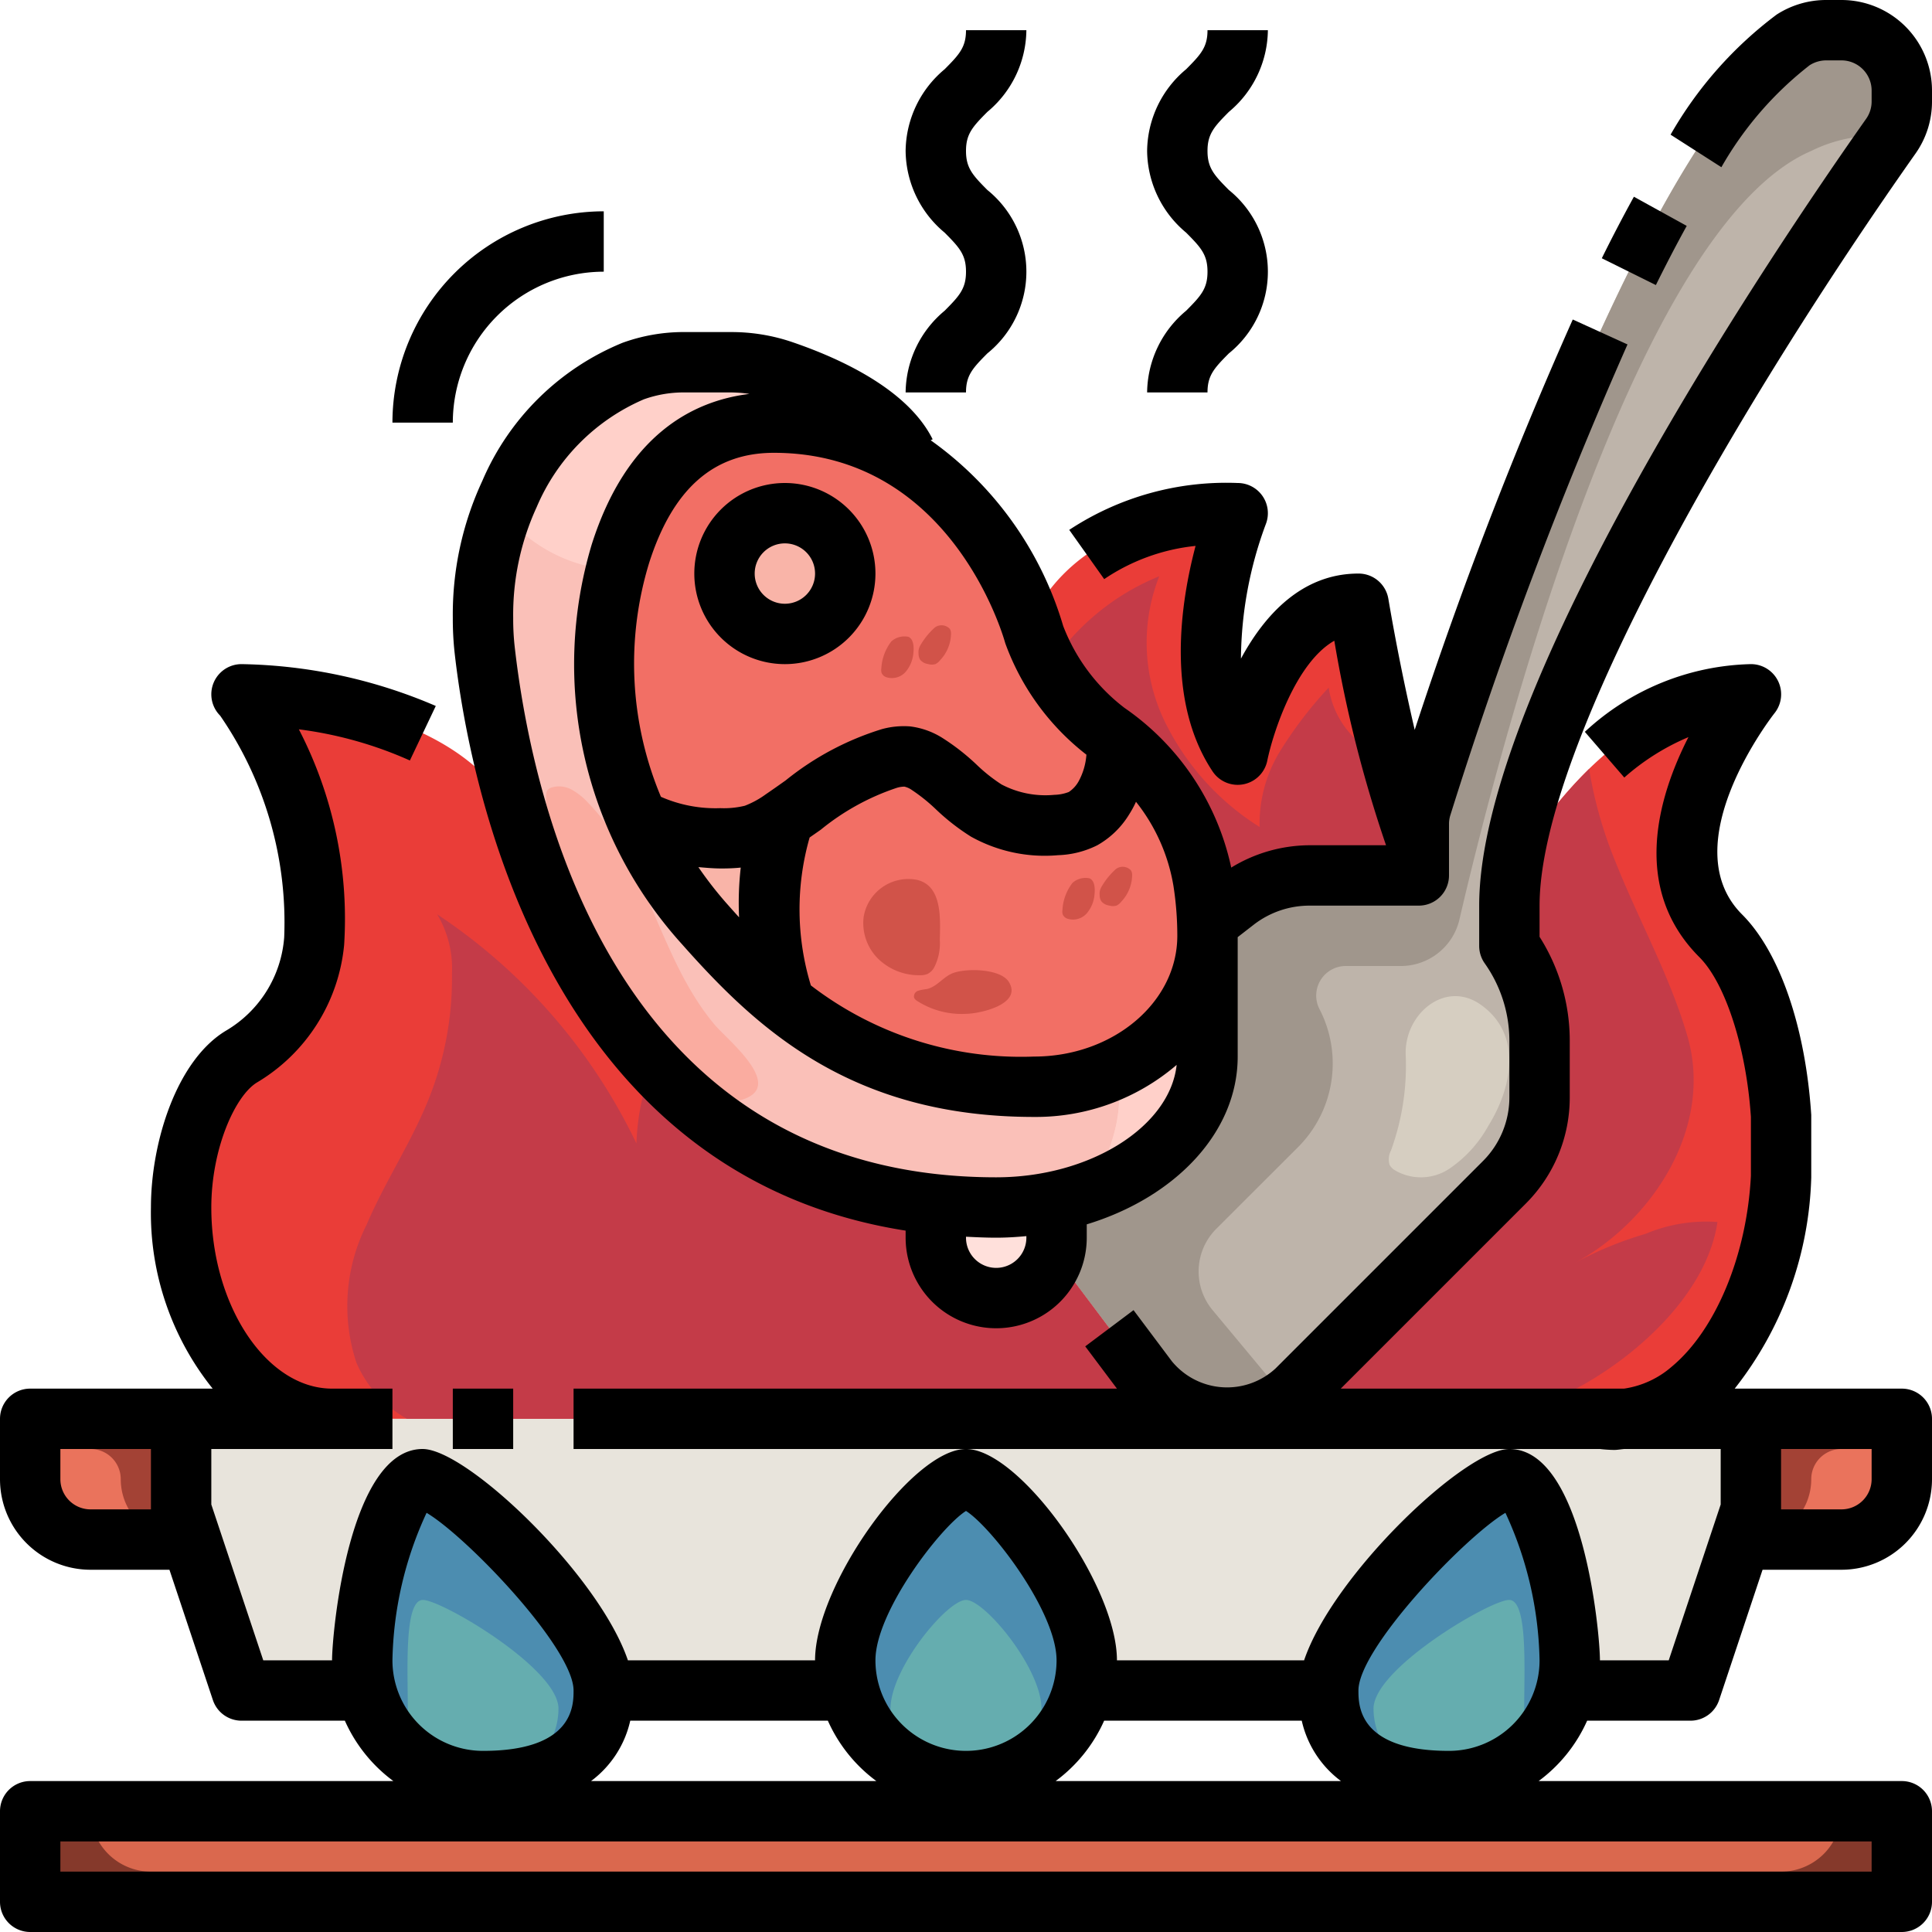 <svg xmlns="http://www.w3.org/2000/svg" viewBox="0 0 64 64"><g data-name="28-fry"><path d="M59 37v2c-.16 4.05-2.69 8-6 8H40.64a3.293 3.293 0 0 0 2.32-.96l6.87-6.87A4 4 0 0 0 51 36.34v-1.87a5.449 5.449 0 0 0-1-3.13V30a9.4 9.4 0 0 1 .08-1.15l.01-.01C50.6 27.9 53.48 23 58 23c0 0-4 5-1 8 1.07 1.07 1.83 3.42 2 6zM41 25s1-5 4-5c0 0 1 6 2 8v1h-3.63a4.014 4.014 0 0 0-2.45.84L40 31h-.02a11.528 11.528 0 0 0-.12-1.81 7.365 7.365 0 0 0-2.63-4.48q-.285-.24-.57-.45A7.211 7.211 0 0 1 34.25 21s-.04-.13-.12-.37C34.55 19.64 36.12 17 41 17c0 0-2 5 0 8zM35 41.67l3.02 4.02A3.292 3.292 0 0 0 40.64 47H11c-2.76 0-5-3.13-5-7 0-2 .8-4.28 2-5 5-3 1-11 0-12 0 0 7 0 9 4l.15-.05c1.64 5.53 5.39 12.06 13.86 12.94L31 40v1a2.006 2.006 0 0 0 2 2 1.955 1.955 0 0 0 1.41-.59 1.86 1.86 0 0 0 .48-.78z" style="fill:#ea3d38"/><path d="M50.08 28.85A9.4 9.4 0 0 0 50 30v1.34a5.449 5.449 0 0 1 1 3.13v1.87a4.007 4.007 0 0 1-1.174 2.834L42.96 46.04a3.279 3.279 0 0 1-4.94-.35L35 41.67l-.11-.04A1.9 1.9 0 0 0 35 41v-1l-.04-.2C37.87 39.2 40 37.27 40 35v-4c0-.15 0-.3-.02 0H40l.92-1.16a4.014 4.014 0 0 1 2.45-.84H47v-1.7a1.957 1.957 0 0 1 .09-.589C47.909 24.1 54.069 4.79 59.4 1.32A2.044 2.044 0 0 1 60.5 1h.5a1.955 1.955 0 0 1 1.41.59A1.955 1.955 0 0 1 63 3v.36a2.058 2.058 0 0 1-.36 1.15c-2 2.84-11.59 16.76-12.55 24.33z" style="fill:#beb4aa"/><path d="m6 50 .3.9-.3.1H3a2.006 2.006 0 0 1-2-2v-2h5zM58 50v-3h5v2a2.006 2.006 0 0 1-2 2h-3l-.3-.1z" style="fill:#ea735c"/><path d="M36 55a3.906 3.906 0 0 1-.12.97L36 56h8c0-1.582 2.557-4.477 4.38-6H33.419C34.62 51.277 36 53.5 36 55zM52 55a3.906 3.906 0 0 1-.12.97L52 56h4l1.7-5.1.3-.9h-7.069A13.713 13.713 0 0 1 52 55zM6.3 50.9 8 56h4l.12-.03A3.906 3.906 0 0 1 12 55a13.713 13.713 0 0 1 1.069-5H6zM20 56h8l.12-.03A3.906 3.906 0 0 1 28 55c0-1.5 1.38-3.723 2.581-5H15.62c1.823 1.523 4.38 4.418 4.38 6z" style="fill:#d6cec1"/><path style="fill:#da684e" d="M1 60h62v3H1z"/><path d="M3 60a2 2 0 0 0 2 2h54a2 2 0 0 0 2-2h2v3H1v-3z" style="fill:#85392b"/><path d="M51.48 56.97A4.007 4.007 0 0 1 48 59c-1.85 0-3.41-.56-3.86-2.04A3.129 3.129 0 0 1 44 56c0-2.21 5-7 6-7s2 3.79 2 6a3.994 3.994 0 0 1-.52 1.97zM35.46 57A4 4 0 0 1 28 55c0-2.21 3-6 4-6s4 3.79 4 6a3.989 3.989 0 0 1-.54 2zM12.52 56.97A3.994 3.994 0 0 1 12 55c0-2.21 1-6 2-6s6 4.79 6 7a3.129 3.129 0 0 1-.14.96C19.41 58.44 17.85 59 16 59a4.007 4.007 0 0 1-3.48-2.03z" style="fill:#4c8db0"/><path d="M34.163 57.8a2.549 2.549 0 0 1-4.326 0 2.325 2.325 0 0 1-.337-1.2c0-1.326 1.875-3.6 2.5-3.6s2.5 2.274 2.5 3.6a2.325 2.325 0 0 1-.337 1.2zM50.153 57.8a2.54 2.54 0 0 1-4.316 0 2.325 2.325 0 0 1-.337-1.2c0-1.326 3.867-3.6 4.491-3.6s.5 2.274.5 3.6a2.325 2.325 0 0 1-.338 1.2zM13.847 57.8a2.54 2.54 0 0 0 4.316 0 2.325 2.325 0 0 0 .337-1.2c0-1.326-3.867-3.6-4.491-3.6s-.5 2.274-.5 3.6a2.325 2.325 0 0 0 .338 1.2z" style="fill:#65adaf"/><path d="M53 47H6v3l.3.9L8 56h4l.12-.03A3.906 3.906 0 0 1 12 55c0-2.21 1-6 2-6s6 4.79 6 7h8l.12-.03A3.906 3.906 0 0 1 28 55c0-2.21 3-6 4-6s4 3.79 4 6a3.906 3.906 0 0 1-.12.97L36 56h8c0-2.21 5-7 6-7s2 3.79 2 6a3.906 3.906 0 0 1-.12.97L52 56h4l1.7-5.1.3-.9v-3z" style="fill:#e8e4dc"/><path d="M60 49a1 1 0 0 1 1-1h2v-1h-5v3l-.3.9.3.1a2 2 0 0 0 2-2zM4 49a1 1 0 0 0-1-1H1v-1h5v3l.3.9-.3.1a2 2 0 0 1-2-2z" style="fill:#a34235"/><path d="M63 3.36V3a1.955 1.955 0 0 0-.59-1.41A1.955 1.955 0 0 0 61 1h-.5a2.044 2.044 0 0 0-1.1.32c-5.331 3.47-11.492 22.785-12.31 25.391a1.957 1.957 0 0 0-.09.589V29h-3.63a4.014 4.014 0 0 0-2.45.84L40 31h-.02c.02-.3.02-.15.02 0v4c0 2.27-2.13 4.2-5.04 4.8l.04.2v1a1.9 1.9 0 0 1-.11.63l.11.04 3.02 4.02a3.252 3.252 0 0 0 4.587.639L40.169 43.4a2 2 0 0 1 .122-2.694L43 38a3.918 3.918 0 0 0 .706-4.579.98.98 0 0 1 .88-1.421H46.4a1.993 1.993 0 0 0 1.946-1.541C49.586 25.112 54.077 7.538 60 5a4.832 4.832 0 0 1 2.632-.479l.008-.011A2.058 2.058 0 0 0 63 3.36z" style="fill:#a0968c"/><path d="M46.566 34.954a8.2 8.2 0 0 1-.487 3.155.637.637 0 0 0-.048.477.469.469 0 0 0 .171.177 1.7 1.7 0 0 0 1.798-.04 4.112 4.112 0 0 0 1.3-1.423c.786-1.264 1.151-3.022-.242-4.014-1.189-.846-2.55.314-2.492 1.668z" style="fill:#d6cec1"/><path d="M35 40v1a1.9 1.9 0 0 1-.11.63 1.86 1.86 0 0 1-.48.78A1.955 1.955 0 0 1 33 43a2.006 2.006 0 0 1-2-2v-1l.01-.11A16.033 16.033 0 0 0 33 40a9.577 9.577 0 0 0 1.96-.2z" style="fill:#ffe0db"/><path d="M23.34 30.61a13.6 13.6 0 0 1-2.25-3.52 5.094 5.094 0 0 0 2.77.68 2.988 2.988 0 0 0 2.08-.64.01.01 0 0 0 .01-.01 9.546 9.546 0 0 0-.03 5.91l-.06.08a22.905 22.905 0 0 1-2.52-2.5z" style="fill:#f9b4a8"/><path d="M40 31v4c0 2.27-2.13 4.2-5.04 4.8A9.577 9.577 0 0 1 33 40a16.033 16.033 0 0 1-1.99-.11c-8.47-.88-12.22-7.41-13.86-12.94a31 31 0 0 1-1.1-5.43 9.226 9.226 0 0 1-.05-1.05 9.484 9.484 0 0 1 .88-4.1 7.665 7.665 0 0 1 4.1-4.08 4.893 4.893 0 0 1 1.74-.29h1.51a5.165 5.165 0 0 1 1.69.28c1.24.42 3.39 1.33 4.08 2.72l-.1.15A8.036 8.036 0 0 0 25.64 14c-2.88 0-4.34 2.02-5.08 4.33a12.469 12.469 0 0 0 .53 8.76 13.6 13.6 0 0 0 2.25 3.52 22.905 22.905 0 0 0 2.52 2.5A12.4 12.4 0 0 0 34.25 36c3.18 0 5.75-2.24 5.75-5z" style="fill:#ffd0c9"/><path d="M26 17a2 2 0 1 0 2 2 2.006 2.006 0 0 0-2-2zm11 8a3.315 3.315 0 0 1-.43 1.42 1.9 1.9 0 0 1-.69.69 1.974 1.974 0 0 1-.89.21 3.968 3.968 0 0 1-2.32-.48c-.71-.41-1.24-1.1-1.94-1.53a1.449 1.449 0 0 0-1.26-.19 11.768 11.768 0 0 0-3.52 2 .01.01 0 0 1-.01.01 2.988 2.988 0 0 1-2.08.64 5.094 5.094 0 0 1-2.77-.68 12.469 12.469 0 0 1-.53-8.76c.74-2.31 2.2-4.33 5.08-4.33a8.036 8.036 0 0 1 4.26 1.15 10.653 10.653 0 0 1 4.23 5.48c.08.24.12.37.12.37a7.211 7.211 0 0 0 2.41 3.26q.285.21.57.45z" style="fill:#f26f65"/><path d="M37.23 24.71a7.365 7.365 0 0 1 2.63 4.48 9.974 9.974 0 0 1 .12 1.37A3.168 3.168 0 0 1 40 31c0 2.76-2.57 5-5.75 5a12.4 12.4 0 0 1-8.39-2.89l.06-.08a9.546 9.546 0 0 1 .03-5.91 11.768 11.768 0 0 1 3.52-2 1.449 1.449 0 0 1 1.26.19c.7.43 1.23 1.12 1.94 1.53a3.968 3.968 0 0 0 2.32.48 1.974 1.974 0 0 0 .89-.21 1.9 1.9 0 0 0 .69-.69A3.315 3.315 0 0 0 37 25z" style="fill:#f26f65"/><path d="M20.412 18.888c.049-.186.089-.373.148-.558.729-2.275 2.163-4.258 4.956-4.319A4.777 4.777 0 0 0 23.805 12H22.72a4.893 4.893 0 0 0-1.74.29 7.665 7.665 0 0 0-4.1 4.08c-.091.189-.159.388-.235.583a5.131 5.131 0 0 0 3.767 1.935z" style="fill:#ffd0c9"/><path d="M36.94 35.418a6.422 6.422 0 0 1-2.69.582 12.4 12.4 0 0 1-8.39-2.89 22.905 22.905 0 0 1-2.52-2.5 13.6 13.6 0 0 1-2.25-3.52 12.524 12.524 0 0 1-.678-8.2 5.131 5.131 0 0 1-3.767-1.935A9.724 9.724 0 0 0 16 20.47a9.226 9.226 0 0 0 .05 1.05 31 31 0 0 0 1.1 5.43c1.64 5.53 5.39 12.06 13.86 12.94A16.033 16.033 0 0 0 33 40a9.577 9.577 0 0 0 1.96-.2 8.72 8.72 0 0 0 1.082-.3c1.114-1.858 1.158-3.193.898-4.082z" style="fill:#fac0b8"/><path d="M36.94 35.418c.264.889.216 2.224-.9 4.084C38.383 38.7 40 36.977 40 35v-4a4.956 4.956 0 0 1-3.06 4.418z" style="fill:#ffd0c9"/><path d="M22.355 35.128a20.254 20.254 0 0 1-3.781-6.122 6.983 6.983 0 0 1-.483-2.617.356.356 0 0 1 .042-.209.279.279 0 0 1 .145-.095.865.865 0 0 1 .656.071 2.1 2.1 0 0 1 .53.419c2.032 2.072 2.358 5.161 4.211 7.372.385.459 2.114 1.842 1.151 2.379-.982.547-1.907-.57-2.471-1.198z" style="fill:#faaca0"/><circle cx="26" cy="19" r="2" style="fill:#f9b4a8"/><path d="M28.609 30.378a1.666 1.666 0 0 0 .491 1.392 1.936 1.936 0 0 0 1.39.535.6.6 0 0 0 .23-.039.518.518 0 0 0 .219-.206 1.744 1.744 0 0 0 .194-.913c.01-.674.1-1.8-.754-2a1.5 1.5 0 0 0-1.77 1.231zM36.259 29.608c.017-.166.01-.435-.166-.512a.649.649 0 0 0-.564.149 1.606 1.606 0 0 0-.334.9.324.324 0 0 0 .011.152.264.264 0 0 0 .157.137.607.607 0 0 0 .64-.181 1.106 1.106 0 0 0 .256-.645zM37.464 28.832a.376.376 0 0 0-.495-.047 2.426 2.426 0 0 0-.485.6.449.449 0 0 0-.056.273.354.354 0 0 0 .061.206.424.424 0 0 0 .258.134.415.415 0 0 0 .242 0 .431.431 0 0 0 .152-.127 1.3 1.3 0 0 0 .363-.9.284.284 0 0 0-.04-.139zM30.259 21.608c.017-.166.01-.435-.166-.512a.649.649 0 0 0-.564.149 1.606 1.606 0 0 0-.334.9.324.324 0 0 0 .011.152.264.264 0 0 0 .157.137.607.607 0 0 0 .64-.181 1.106 1.106 0 0 0 .256-.645zM31.464 20.832a.376.376 0 0 0-.495-.047 2.426 2.426 0 0 0-.485.6.449.449 0 0 0-.056.273.354.354 0 0 0 .061.206.424.424 0 0 0 .258.134.415.415 0 0 0 .242 0 .431.431 0 0 0 .152-.127 1.3 1.3 0 0 0 .363-.9.284.284 0 0 0-.04-.139zM31.5 32.264c-.283.139-.487.433-.8.5a1.734 1.734 0 0 0-.287.056.2.2 0 0 0-.133.23.257.257 0 0 0 .1.106 2.728 2.728 0 0 0 1.648.427c.441-.008 1.854-.318 1.389-1.059-.292-.458-1.51-.462-1.917-.26z" style="fill:#d15349"/><path d="M56.893 40.48a5.181 5.181 0 0 0-2.382.393 12.018 12.018 0 0 0-2.337.96c2.61-1.413 4.594-4.528 3.722-7.515-.587-2.015-1.628-3.864-2.4-5.816a13.913 13.913 0 0 1-.854-3.03 14.936 14.936 0 0 0-2.552 3.368l-.01.01A9.4 9.4 0 0 0 50 30v1.34a5.449 5.449 0 0 1 1 3.13v1.87a4 4 0 0 1-1.17 2.83l-6.87 6.87a3.293 3.293 0 0 1-2.32.96h9.022a12.929 12.929 0 0 0 2.37-.907c2.06-1.045 4.503-3.181 4.861-5.613zM36.66 24.26q.285.21.57.45a7.365 7.365 0 0 1 2.63 4.48 11.528 11.528 0 0 1 .12 1.81H40l.92-1.16a4.014 4.014 0 0 1 2.45-.84H47v-1a11.357 11.357 0 0 1-.639-1.766 12.473 12.473 0 0 0-1.275-1.59 2.969 2.969 0 0 1-1.072-1.866 13.573 13.573 0 0 0-1.606 2.1 4.567 4.567 0 0 0-.681 2.518 8.545 8.545 0 0 1-3.185-3.583 6 6 0 0 1-.141-4.723 7.914 7.914 0 0 0-3.643 3 6.853 6.853 0 0 0 1.902 2.17zM38.02 45.69 35 41.67l-.11-.04a1.86 1.86 0 0 1-.48.78A1.955 1.955 0 0 1 33 43a2.006 2.006 0 0 1-2-2v-1l.01-.11a14.361 14.361 0 0 1-9.388-4.621 7.906 7.906 0 0 0-.54 2.608 18.888 18.888 0 0 0-6.6-7.589 3.5 3.5 0 0 1 .49 1.968 10.775 10.775 0 0 1-.751 4.1c-.575 1.458-1.463 2.773-2.077 4.215a5.993 5.993 0 0 0-.339 4.565A3.9 3.9 0 0 0 13.48 47h27.16a3.292 3.292 0 0 1-2.62-1.31z" style="fill:#c43b48"/><path d="M15 46h2v2h-2zM15.974 15.938A10.471 10.471 0 0 0 15 20.472a10.261 10.261 0 0 0 .061 1.163c.476 4.212 2.932 17.254 14.939 19.131V41a3 3 0 0 0 6 0v-.442c2.928-.892 5-3.045 5-5.558v-3.956l.531-.412A3.019 3.019 0 0 1 43.372 30H47a1 1 0 0 0 1-1v-1.7a.973.973 0 0 1 .046-.3 148.083 148.083 0 0 1 5.867-15.59l-1.813-.826a141.946 141.946 0 0 0-5.236 13.594 75.072 75.072 0 0 1-.873-4.342A1 1 0 0 0 45 19c-1.891 0-3.125 1.4-3.892 2.818a13.026 13.026 0 0 1 .821-4.448A1 1 0 0 0 41 16a9.452 9.452 0 0 0-5.58 1.553l1.158 1.631a6.606 6.606 0 0 1 3.027-1.1c-.494 1.862-1 5.12.563 7.469a1 1 0 0 0 1.812-.353c.186-.913.939-3.246 2.221-3.975A42.566 42.566 0 0 0 45.914 28h-2.542a5 5 0 0 0-2.586.74 8.623 8.623 0 0 0-3.538-5.292 6.209 6.209 0 0 1-2.029-2.713 11.556 11.556 0 0 0-4.389-6.151l.065-.032c-.812-1.625-2.978-2.648-4.652-3.22A6.232 6.232 0 0 0 24.226 11h-1.508a5.948 5.948 0 0 0-2.092.354 8.591 8.591 0 0 0-4.652 4.584zM34 41a1 1 0 0 1-2 0v-.032c.329.016.658.032 1 .032s.672-.021 1-.052zm4.872-11.654A10.724 10.724 0 0 1 39 31c0 2.206-2.129 4-4.746 4a11.427 11.427 0 0 1-7.393-2.357 8.639 8.639 0 0 1-.041-4.9c.124-.087.248-.172.372-.26a7.95 7.95 0 0 1 2.522-1.387.923.923 0 0 1 .243-.038.682.682 0 0 1 .251.113 5.784 5.784 0 0 1 .8.643 7.285 7.285 0 0 0 1.156.9 5.019 5.019 0 0 0 2.887.615A3.117 3.117 0 0 0 36.35 28a2.908 2.908 0 0 0 1.059-1.029 3.074 3.074 0 0 0 .222-.411 6.08 6.08 0 0 1 1.241 2.786zm-14.389 1.042a55.926 55.926 0 0 1-.394-.44 12.574 12.574 0 0 1-.954-1.223c.234.019.465.042.719.044h.084c.189 0 .394-.008.6-.029a10.407 10.407 0 0 0-.055 1.648zm8.817-9.083A8.21 8.21 0 0 0 35.989 25a2.168 2.168 0 0 1-.258.882 1.01 1.01 0 0 1-.326.354 1.434 1.434 0 0 1-.48.094 3.12 3.12 0 0 1-1.748-.344 5.419 5.419 0 0 1-.831-.661 7.374 7.374 0 0 0-1.1-.862 2.589 2.589 0 0 0-1.1-.4 2.743 2.743 0 0 0-.924.088 9.526 9.526 0 0 0-3.195 1.7c-.217.154-.433.307-.652.456a3.04 3.04 0 0 1-.7.384 2.924 2.924 0 0 1-.814.08 4.488 4.488 0 0 1-1.967-.376 11.4 11.4 0 0 1-.387-7.76C22.293 16.188 23.642 15 25.636 15c5.841 0 7.583 6.011 7.664 6.305zm-11.971-8.077A3.92 3.92 0 0 1 22.718 13h1.508a4.327 4.327 0 0 1 .6.049c-1.88.23-4.067 1.357-5.221 4.976a13.812 13.812 0 0 0 2.983 13.249C25.042 34.044 28.167 37 34.254 37a7.168 7.168 0 0 0 4.724-1.724C38.757 37.321 36.112 39 33 39c-12.6 0-15.354-12.3-15.952-17.592a8.359 8.359 0 0 1-.048-.936 8.53 8.53 0 0 1 .78-3.678 6.755 6.755 0 0 1 3.549-3.566z"/><path d="M26 16a3 3 0 1 0 3 3 3 3 0 0 0-3-3zm0 4a1 1 0 1 1 1-1 1 1 0 0 1-1 1zM20 9V7a7.009 7.009 0 0 0-7 7h2a5.006 5.006 0 0 1 5-5zM55.875 7.483l-1.75-.966a52.761 52.761 0 0 0-1.063 2.038l1.791.888c.335-.676.676-1.334 1.022-1.96z"/><path d="M63.453 5.088A2.982 2.982 0 0 0 64 3.361V3a3 3 0 0 0-3-3h-.5a3.022 3.022 0 0 0-1.646.483 13.069 13.069 0 0 0-3.514 3.978l1.683 1.078a11.456 11.456 0 0 1 2.925-3.379A1.026 1.026 0 0 1 60.5 2h.5a1 1 0 0 1 1 1v.361a.994.994 0 0 1-.182.575C58.812 8.2 49 22.7 49 30v1.335a1 1 0 0 0 .181.574A4.444 4.444 0 0 1 50 34.468v1.875a2.984 2.984 0 0 1-.879 2.122l-6.867 6.867a2.366 2.366 0 0 1-3.439-.244L37.55 43.4l-1.6 1.2L37 46H19v2h34a4.674 4.674 0 0 0 .471.031c.113 0 .224-.023.336-.031H57v1.838L55.279 55H53c0-.918-.56-7-3-7-1.468 0-5.84 4.168-6.8 7H37c0-2.486-3.225-7-5-7s-5 4.514-5 7h-6.2c-.963-2.832-5.335-7-6.8-7-2.44 0-3 6.082-3 7H8.721L7 49.838V48h6v-2h-2c-2.168 0-4-2.748-4-6 0-1.934.783-3.7 1.515-4.143A5.958 5.958 0 0 0 11.4 31.3a13.662 13.662 0 0 0-1.5-7.14 13.033 13.033 0 0 1 3.678 1.032l.858-1.806A16.946 16.946 0 0 0 8 22a1 1 0 0 0-.707 1.707 12.07 12.07 0 0 1 2.121 7.346 3.928 3.928 0 0 1-1.929 3.09C5.854 35.123 5 37.831 5 40a9.29 9.29 0 0 0 2.045 6H1a1 1 0 0 0-1 1v2a3 3 0 0 0 3 3h2.613l1.439 4.316A1 1 0 0 0 8 57h3.424a5.02 5.02 0 0 0 1.607 2H1a1 1 0 0 0-1 1v3a1 1 0 0 0 1 1h62a1 1 0 0 0 1-1v-3a1 1 0 0 0-1-1H50.969a5.02 5.02 0 0 0 1.607-2H56a1 1 0 0 0 .948-.684L58.387 52H61a3 3 0 0 0 3-3v-2a1 1 0 0 0-1-1h-5.536A11.813 11.813 0 0 0 60 39v-2.065c-.191-2.916-1.048-5.4-2.291-6.642-2.329-2.329 1.04-6.626 1.075-6.669A1 1 0 0 0 58 22a8.352 8.352 0 0 0-5.5 2.243l1.307 1.514a7.733 7.733 0 0 1 2.125-1.339c-1.013 1.985-1.908 5.02.362 7.289.869.869 1.556 3.022 1.707 5.293v1.949c-.134 2.625-1.161 5.106-2.617 6.319A3.082 3.082 0 0 1 53.8 46h-9.386l6.121-6.121A4.969 4.969 0 0 0 52 36.343v-1.875a6.419 6.419 0 0 0-1-3.435V30c0-5.342 6.708-16.759 12.453-24.912zM3 50a1 1 0 0 1-1-1v-1h3v2zm29 .052c.849.538 3 3.339 3 4.948a3 3 0 0 1-6 0c0-1.609 2.151-4.41 3-4.948zm-17.869.062C15.471 50.91 19 54.6 19 56c0 .495 0 2-3 2a3 3 0 0 1-3-3 12.1 12.1 0 0 1 1.131-4.886zM20.878 57h6.546a5.02 5.02 0 0 0 1.607 2h-9.452a3.426 3.426 0 0 0 1.299-2zM62 62H2v-1h60zm-27.031-3a5.02 5.02 0 0 0 1.607-2h6.546a3.426 3.426 0 0 0 1.3 2zM48 58c-3 0-3-1.505-3-2 0-1.4 3.529-5.09 4.869-5.886A12.1 12.1 0 0 1 51 55a3 3 0 0 1-3 3zm14-9a1 1 0 0 1-1 1h-2v-2h3z"/><path d="M30 13h2c0-.562.217-.8.707-1.293a3.48 3.48 0 0 0 0-5.414C32.217 5.8 32 5.562 32 5s.217-.8.707-1.293A3.564 3.564 0 0 0 34 1h-2c0 .562-.217.8-.707 1.293A3.564 3.564 0 0 0 30 5a3.564 3.564 0 0 0 1.293 2.707C31.783 8.2 32 8.438 32 9s-.217.8-.707 1.293A3.564 3.564 0 0 0 30 13zM38 13h2c0-.562.217-.8.707-1.293a3.48 3.48 0 0 0 0-5.414C40.217 5.8 40 5.562 40 5s.217-.8.707-1.293A3.564 3.564 0 0 0 42 1h-2c0 .562-.217.8-.707 1.293A3.564 3.564 0 0 0 38 5a3.564 3.564 0 0 0 1.293 2.707C39.783 8.2 40 8.438 40 9s-.217.8-.707 1.293A3.564 3.564 0 0 0 38 13z"/></g></svg>
